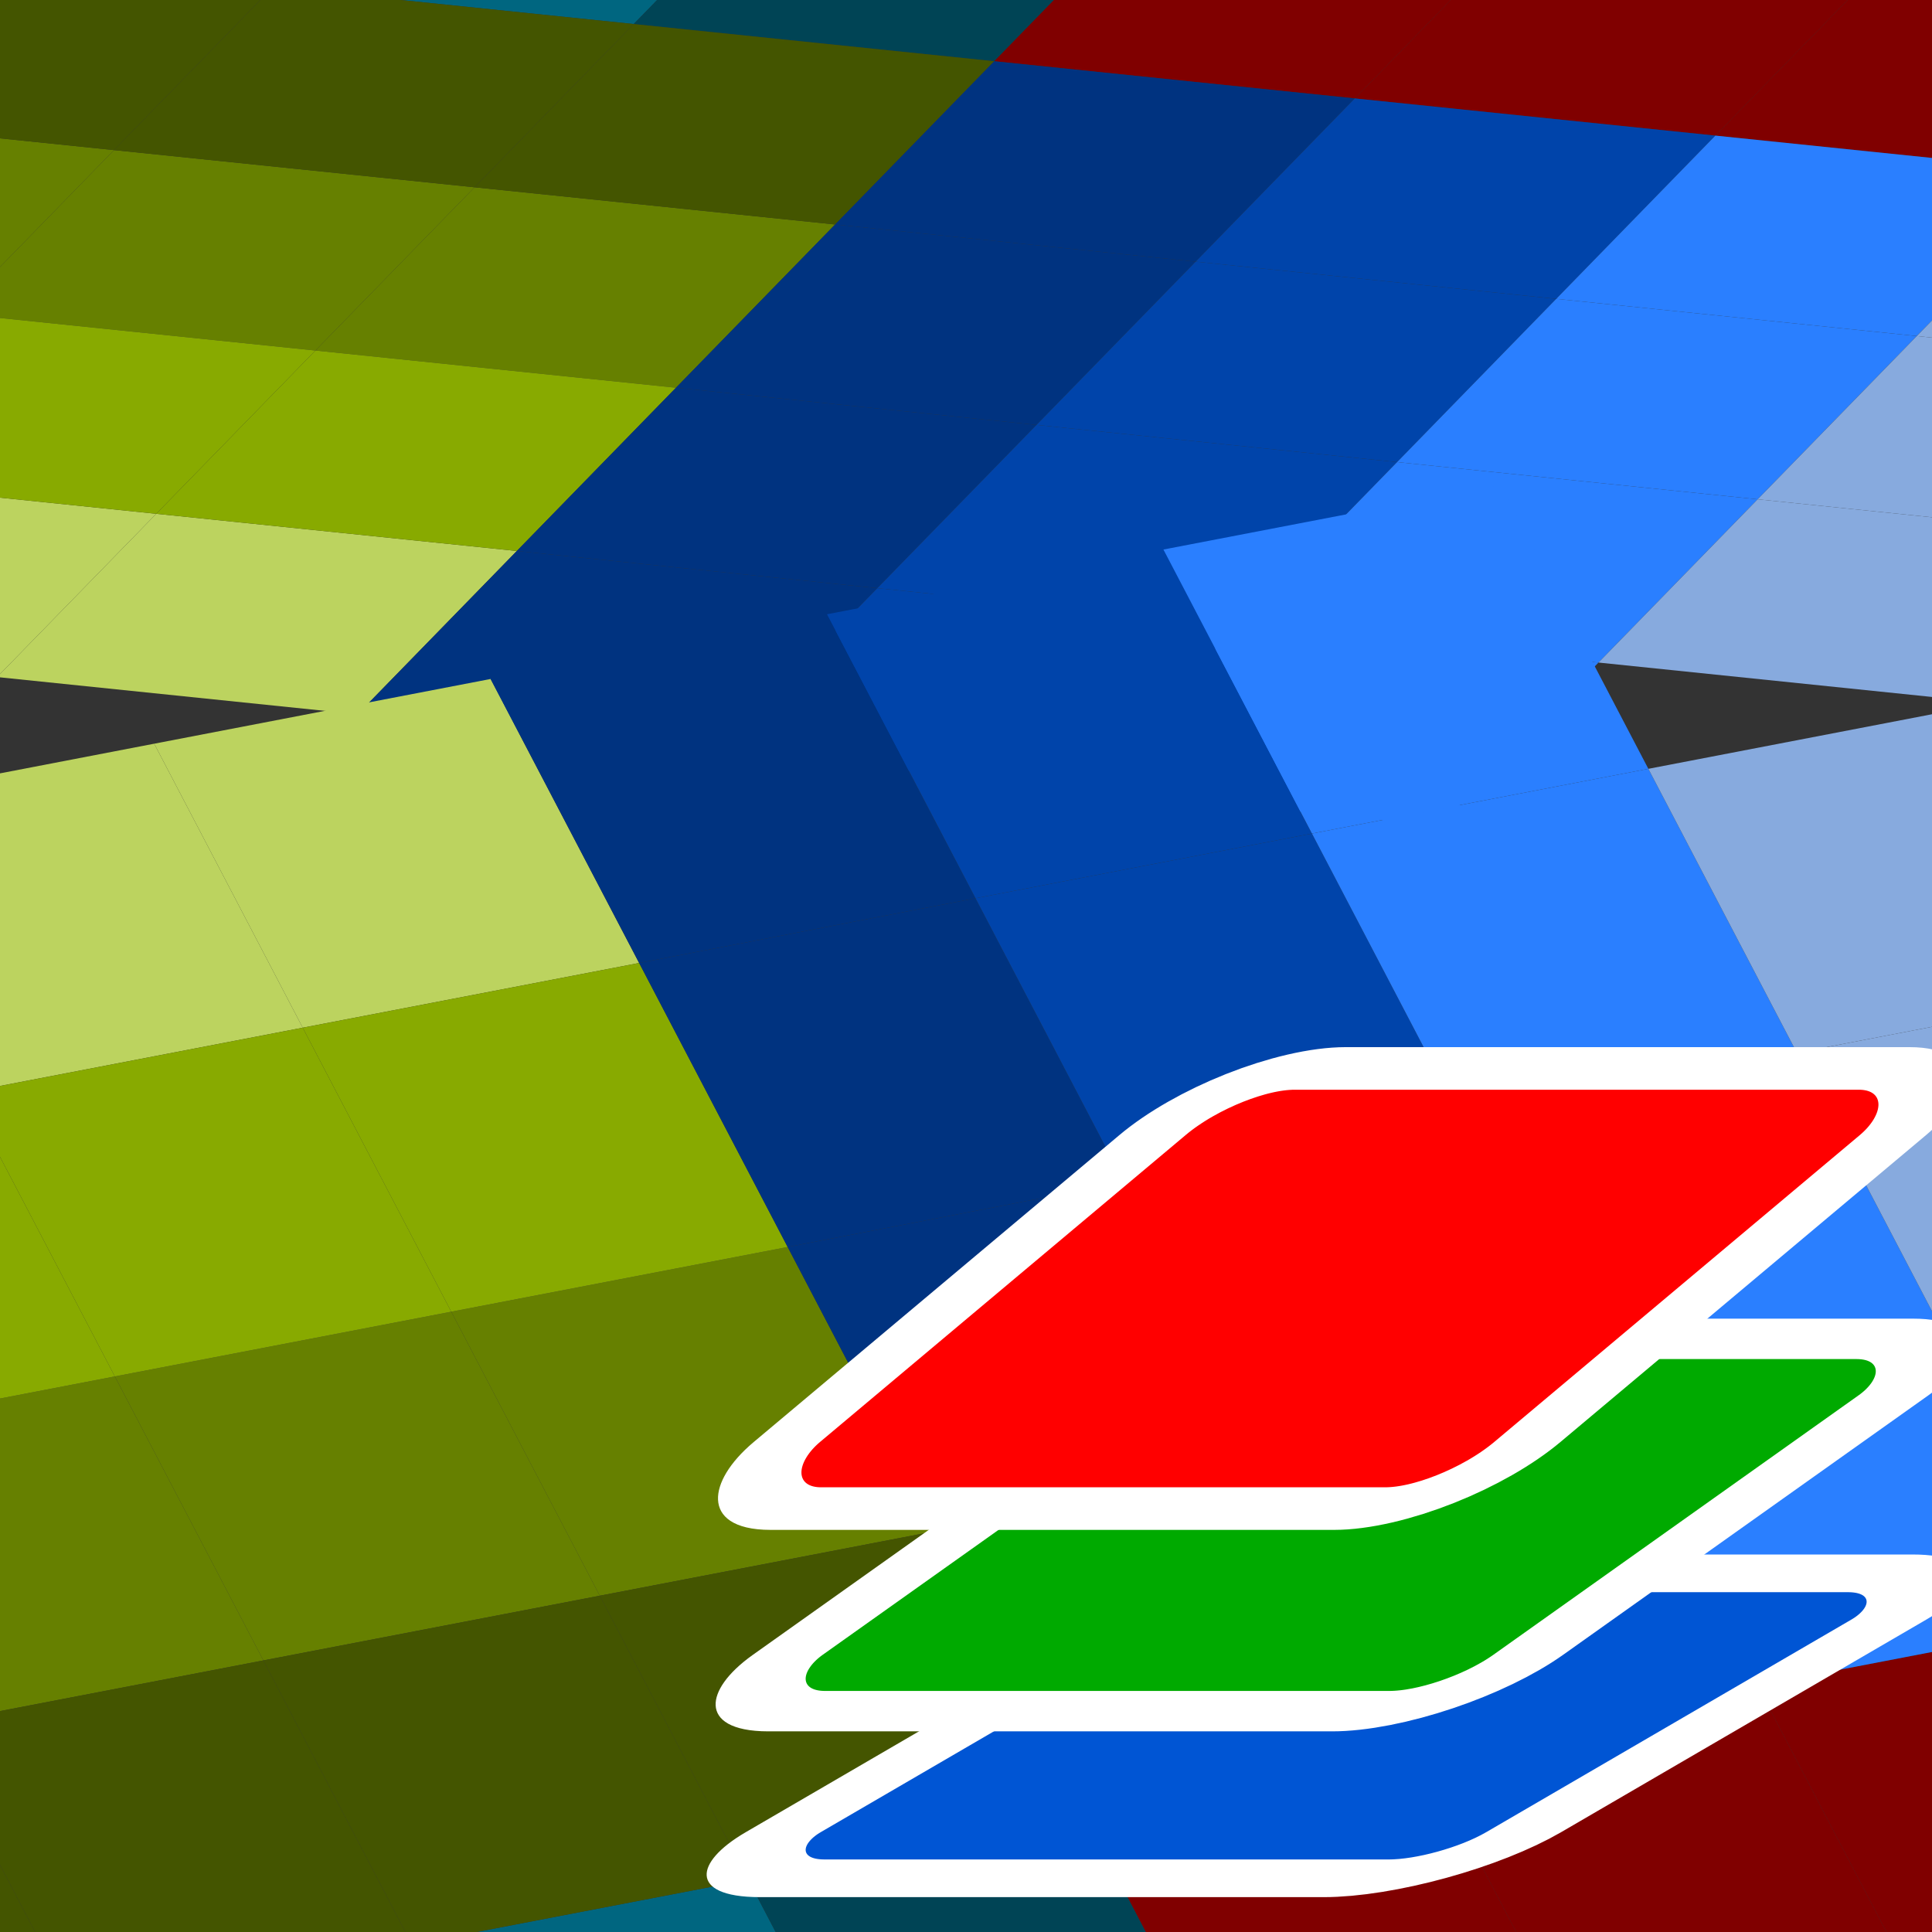 <?xml version="1.0" encoding="UTF-8" standalone="no"?>
<!-- Created with Inkscape (http://www.inkscape.org/) -->

<svg
   xmlns:dc="http://purl.org/dc/elements/1.1/"
   xmlns:cc="http://creativecommons.org/ns#"
   xmlns:rdf="http://www.w3.org/1999/02/22-rdf-syntax-ns#"
   xmlns:svg="http://www.w3.org/2000/svg"
   xmlns="http://www.w3.org/2000/svg"
   xmlns:sodipodi="http://sodipodi.sourceforge.net/DTD/sodipodi-0.dtd"
   xmlns:inkscape="http://www.inkscape.org/namespaces/inkscape"
   width="34.133"
   height="34.133"
   id="svg2985"
   version="1.1"
   inkscape:version="0.92.1 r15371"
   sodipodi:docname="semiautomaticclassificationplugin_band_combination_tool.svg"
   inkscape:export-xdpi="67"
   inkscape:export-ydpi="67"
   viewBox="0 0 32 32">
  <rect x="0" y="0" width="32" height="32" fill="#333333" stroke="none"/>
  <defs
     id="defs2987" />
  <sodipodi:namedview
     id="base"
     pagecolor="#ffffff"
     bordercolor="#666666"
     borderopacity="1.0"
     inkscape:pageopacity="0.0"
     inkscape:pageshadow="2"
     inkscape:zoom="3.9590209"
     inkscape:cx="-104.93295"
     inkscape:cy="34.90282"
     inkscape:current-layer="layer1"
     showgrid="true"
     inkscape:grid-bbox="true"
     inkscape:document-units="px"
     showguides="true"
     inkscape:snap-global="true"
     inkscape:window-width="1366"
     inkscape:window-height="708"
     inkscape:window-x="0"
     inkscape:window-y="0"
     inkscape:window-maximized="1">
    <inkscape:grid
       type="xygrid"
       id="grid2997"
       originx="0"
       originy="0"
       spacingx="1"
       spacingy="1" />
  </sodipodi:namedview>
  <g
     id="layer1"
     inkscape:label="Layer 1"
     inkscape:groupmode="layer">
    <g
       id="g1318"
       transform="matrix(1.493,0.154,-0.659,0.676,-95.466,-3.836)">
      <rect
         ry="1.333"
         rx="0"
         y="-21"
         x="55"
         height="4"
         width="4"
         id="rect5839"
         style="fill:#00ccff;fill-opacity:1;fill-rule:evenodd;stroke:#ffffff;stroke-width:0;stroke-miterlimit:4;stroke-dasharray:none;stroke-opacity:1" />
      <rect
         ry="1.333"
         rx="0"
         y="-21"
         x="59"
         height="4"
         width="4"
         id="rect5839-1"
         style="fill:#00aad4;fill-opacity:1;fill-rule:evenodd;stroke:#ffffff;stroke-width:0;stroke-miterlimit:4;stroke-dasharray:none;stroke-opacity:1" />
      <rect
         ry="1.333"
         rx="0"
         y="-21"
         x="63"
         height="4"
         width="4"
         id="rect5839-1-8"
         style="fill:#006680;fill-opacity:1;fill-rule:evenodd;stroke:#ffffff;stroke-width:0;stroke-miterlimit:4;stroke-dasharray:none;stroke-opacity:1" />
      <rect
         ry="1.333"
         rx="0"
         y="-21"
         x="67"
         height="4"
         width="4"
         id="rect5839-1-0"
         style="fill:#004455;fill-opacity:1;fill-rule:evenodd;stroke:#ffffff;stroke-width:0;stroke-miterlimit:4;stroke-dasharray:none;stroke-opacity:1" />
      <rect
         ry="1.333"
         rx="0"
         y="-21"
         x="71"
         height="4"
         width="4"
         id="rect5839-13-28"
         style="fill:#ff2a2a;fill-opacity:1;fill-rule:evenodd;stroke:#ffffff;stroke-width:0;stroke-miterlimit:4;stroke-dasharray:none;stroke-opacity:1" />
      <rect
         ry="1.333"
         rx="0"
         y="-21"
         x="75"
         height="4"
         width="4"
         id="rect5839-1-7-9"
         style="fill:#ff2a2a;fill-opacity:1;fill-rule:evenodd;stroke:#ffffff;stroke-width:0;stroke-miterlimit:4;stroke-dasharray:none;stroke-opacity:1" />
      <rect
         ry="1.333"
         rx="0"
         y="-21"
         x="79"
         height="4"
         width="4"
         id="rect5839-1-8-5-7"
         style="fill:#ff2a2a;fill-opacity:1;fill-rule:evenodd;stroke:#ffffff;stroke-width:0;stroke-miterlimit:4;stroke-dasharray:none;stroke-opacity:1" />
      <rect
         ry="1.333"
         rx="0"
         y="-21"
         x="83"
         height="4"
         width="4"
         id="rect5839-1-0-3-3"
         style="fill:#ff2a2a;fill-opacity:1;fill-rule:evenodd;stroke:#ffffff;stroke-width:0;stroke-miterlimit:4;stroke-dasharray:none;stroke-opacity:1" />
      <rect
         ry="1.333"
         rx="0"
         y="-25"
         x="59"
         height="4"
         width="4"
         id="rect5839-1-4"
         style="fill:#00aad4;fill-opacity:1;fill-rule:evenodd;stroke:#ffffff;stroke-width:0;stroke-miterlimit:4;stroke-dasharray:none;stroke-opacity:1" />
      <rect
         ry="1.333"
         rx="0"
         y="-25"
         x="63"
         height="4"
         width="4"
         id="rect5839-1-8-1"
         style="fill:#006680;fill-opacity:1;fill-rule:evenodd;stroke:#ffffff;stroke-width:0;stroke-miterlimit:4;stroke-dasharray:none;stroke-opacity:1" />
      <rect
         ry="1.333"
         rx="0"
         y="-25"
         x="67"
         height="4"
         width="4"
         id="rect5839-1-0-7"
         style="fill:#004455;fill-opacity:1;fill-rule:evenodd;stroke:#ffffff;stroke-width:0;stroke-miterlimit:4;stroke-dasharray:none;stroke-opacity:1" />
      <rect
         ry="1.333"
         rx="0"
         y="-25"
         x="71"
         height="4"
         width="4"
         id="rect5839-13-6-6"
         style="fill:#ff9955;fill-opacity:1;fill-rule:evenodd;stroke:#ffffff;stroke-width:0;stroke-miterlimit:4;stroke-dasharray:none;stroke-opacity:1" />
      <rect
         ry="1.333"
         rx="0"
         y="-25"
         x="75"
         height="4"
         width="4"
         id="rect5839-1-7-2-1"
         style="fill:#ff9955;fill-opacity:1;fill-rule:evenodd;stroke:#ffffff;stroke-width:0;stroke-miterlimit:4;stroke-dasharray:none;stroke-opacity:1" />
      <rect
         ry="1.333"
         rx="0"
         y="-25"
         x="79"
         height="4"
         width="4"
         id="rect5839-1-8-5-9-2"
         style="fill:#ff9955;fill-opacity:1;fill-rule:evenodd;stroke:#ffffff;stroke-width:0;stroke-miterlimit:4;stroke-dasharray:none;stroke-opacity:1" />
      <rect
         ry="1.333"
         rx="0"
         y="-13"
         x="55"
         height="4"
         width="4"
         id="rect5839-8"
         style="fill:#00ccff;fill-opacity:1;fill-rule:evenodd;stroke:#ffffff;stroke-width:0;stroke-miterlimit:4;stroke-dasharray:none;stroke-opacity:1" />
      <rect
         ry="1.333"
         rx="0"
         y="-13"
         x="59"
         height="4"
         width="4"
         id="rect5839-1-88"
         style="fill:#00aad4;fill-opacity:1;fill-rule:evenodd;stroke:#ffffff;stroke-width:0;stroke-miterlimit:4;stroke-dasharray:none;stroke-opacity:1" />
      <rect
         ry="1.333"
         rx="0"
         y="-13"
         x="63"
         height="4"
         width="4"
         id="rect5839-1-8-9"
         style="fill:#006680;fill-opacity:1;fill-rule:evenodd;stroke:#ffffff;stroke-width:0;stroke-miterlimit:4;stroke-dasharray:none;stroke-opacity:1" />
      <rect
         ry="1.333"
         rx="0"
         y="-13"
         x="67"
         height="4"
         width="4"
         id="rect5839-1-0-6"
         style="fill:#004455;fill-opacity:1;fill-rule:evenodd;stroke:#ffffff;stroke-width:0;stroke-miterlimit:4;stroke-dasharray:none;stroke-opacity:1" />
      <rect
         ry="1.333"
         rx="0"
         y="-13"
         x="71"
         height="4"
         width="4"
         id="rect5839-13-2-9"
         style="fill:#800000;fill-opacity:1;fill-rule:evenodd;stroke:#ffffff;stroke-width:0;stroke-miterlimit:4;stroke-dasharray:none;stroke-opacity:1" />
      <rect
         ry="1.333"
         rx="0"
         y="-13"
         x="75"
         height="4"
         width="4"
         id="rect5839-1-7-3-3"
         style="fill:#800000;fill-opacity:1;fill-rule:evenodd;stroke:#ffffff;stroke-width:0;stroke-miterlimit:4;stroke-dasharray:none;stroke-opacity:1" />
      <rect
         ry="1.333"
         rx="0"
         y="-13"
         x="79"
         height="4"
         width="4"
         id="rect5839-1-8-5-8-1"
         style="fill:#800000;fill-opacity:1;fill-rule:evenodd;stroke:#ffffff;stroke-width:0;stroke-miterlimit:4;stroke-dasharray:none;stroke-opacity:1" />
      <rect
         ry="1.333"
         rx="0"
         y="-13"
         x="83"
         height="4"
         width="4"
         id="rect5839-1-0-3-7-94"
         style="fill:#800000;fill-opacity:1;fill-rule:evenodd;stroke:#ffffff;stroke-width:0;stroke-miterlimit:4;stroke-dasharray:none;stroke-opacity:1" />
      <rect
         ry="1.333"
         rx="0"
         y="-17"
         x="55"
         height="4"
         width="4"
         id="rect5839-0-4"
         style="fill:#00ccff;fill-opacity:1;fill-rule:evenodd;stroke:#ffffff;stroke-width:0;stroke-miterlimit:4;stroke-dasharray:none;stroke-opacity:1" />
      <rect
         ry="1.333"
         rx="0"
         y="-17"
         x="59"
         height="4"
         width="4"
         id="rect5839-1-4-2"
         style="fill:#00aad4;fill-opacity:1;fill-rule:evenodd;stroke:#ffffff;stroke-width:0;stroke-miterlimit:4;stroke-dasharray:none;stroke-opacity:1" />
      <rect
         ry="1.333"
         rx="0"
         y="-17"
         x="63"
         height="4"
         width="4"
         id="rect5839-1-8-1-5"
         style="fill:#006680;fill-opacity:1;fill-rule:evenodd;stroke:#ffffff;stroke-width:0;stroke-miterlimit:4;stroke-dasharray:none;stroke-opacity:1" />
      <rect
         ry="1.333"
         rx="0"
         y="-17"
         x="67"
         height="4"
         width="4"
         id="rect5839-1-0-7-9"
         style="fill:#004455;fill-opacity:1;fill-rule:evenodd;stroke:#ffffff;stroke-width:0;stroke-miterlimit:4;stroke-dasharray:none;stroke-opacity:1" />
      <rect
         ry="1.333"
         rx="0"
         y="-17"
         x="71"
         height="4"
         width="4"
         id="rect5839-13-6-2-7"
         style="fill:#d40000;fill-opacity:1;fill-rule:evenodd;stroke:#ffffff;stroke-width:0;stroke-miterlimit:4;stroke-dasharray:none;stroke-opacity:1" />
      <rect
         ry="1.333"
         rx="0"
         y="-17"
         x="75"
         height="4"
         width="4"
         id="rect5839-1-7-2-7-8"
         style="fill:#d40000;fill-opacity:1;fill-rule:evenodd;stroke:#ffffff;stroke-width:0;stroke-miterlimit:4;stroke-dasharray:none;stroke-opacity:1" />
      <rect
         ry="1.333"
         rx="0"
         y="-17"
         x="79"
         height="4"
         width="4"
         id="rect5839-1-8-5-9-0-4"
         style="fill:#d40000;fill-opacity:1;fill-rule:evenodd;stroke:#ffffff;stroke-width:0;stroke-miterlimit:4;stroke-dasharray:none;stroke-opacity:1" />
      <rect
         ry="1.333"
         rx="0"
         y="-17"
         x="83"
         height="4"
         width="4"
         id="rect5839-1-0-3-2-1-5"
         style="fill:#d40000;fill-opacity:1;fill-rule:evenodd;stroke:#ffffff;stroke-width:0;stroke-miterlimit:4;stroke-dasharray:none;stroke-opacity:1" />
      <rect
         ry="1.333"
         rx="0"
         y="-5"
         x="55"
         height="4"
         width="4"
         id="rect5839-03-0"
         style="fill:#668000;fill-opacity:1;fill-rule:evenodd;stroke:#ffffff;stroke-width:0;stroke-miterlimit:4;stroke-dasharray:none;stroke-opacity:1" />
      <rect
         ry="1.333"
         rx="0"
         y="-5"
         x="59"
         height="4"
         width="4"
         id="rect5839-1-6-3"
         style="fill:#668000;fill-opacity:1;fill-rule:evenodd;stroke:#ffffff;stroke-width:0;stroke-miterlimit:4;stroke-dasharray:none;stroke-opacity:1" />
      <rect
         ry="1.333"
         rx="0"
         y="-5"
         x="63"
         height="4"
         width="4"
         id="rect5839-1-8-7-6"
         style="fill:#668000;fill-opacity:1;fill-rule:evenodd;stroke:#ffffff;stroke-width:0;stroke-miterlimit:4;stroke-dasharray:none;stroke-opacity:1" />
      <rect
         ry="1.333"
         rx="0"
         y="-5"
         x="67"
         height="4"
         width="4"
         id="rect5839-1-0-8-1"
         style="fill:#668000;fill-opacity:1;fill-rule:evenodd;stroke:#ffffff;stroke-width:0;stroke-miterlimit:4;stroke-dasharray:none;stroke-opacity:1" />
      <rect
         ry="1.333"
         rx="0"
         y="-5"
         x="71"
         height="4"
         width="4"
         id="rect5839-13-27"
         style="fill:#003380;fill-opacity:1;fill-rule:evenodd;stroke:#ffffff;stroke-width:0;stroke-miterlimit:4;stroke-dasharray:none;stroke-opacity:1" />
      <rect
         ry="1.333"
         rx="0"
         y="-5"
         x="75"
         height="4"
         width="4"
         id="rect5839-1-7-5"
         style="fill:#0044aa;fill-opacity:1;fill-rule:evenodd;stroke:#ffffff;stroke-width:0;stroke-miterlimit:4;stroke-dasharray:none;stroke-opacity:1" />
      <rect
         ry="1.333"
         rx="0"
         y="-5"
         x="79"
         height="4"
         width="4"
         id="rect5839-1-8-5-3"
         style="fill:#2a7fff;fill-opacity:1;fill-rule:evenodd;stroke:#ffffff;stroke-width:0;stroke-miterlimit:4;stroke-dasharray:none;stroke-opacity:1" />
      <rect
         ry="1.333"
         rx="0"
         y="-5"
         x="83"
         height="4"
         width="4"
         id="rect5839-1-0-3-73"
         style="fill:#87aade;fill-opacity:1;fill-rule:evenodd;stroke:#ffffff;stroke-width:0;stroke-miterlimit:4;stroke-dasharray:none;stroke-opacity:1" />
      <rect
         ry="1.333"
         rx="0"
         y="-9"
         x="55"
         height="4"
         width="4"
         id="rect5839-0-7-0"
         style="fill:#445500;fill-opacity:1;fill-rule:evenodd;stroke:#ffffff;stroke-width:0;stroke-miterlimit:4;stroke-dasharray:none;stroke-opacity:1" />
      <rect
         ry="1.333"
         rx="0"
         y="-9"
         x="59"
         height="4"
         width="4"
         id="rect5839-1-4-6-6"
         style="fill:#445500;fill-opacity:1;fill-rule:evenodd;stroke:#ffffff;stroke-width:0;stroke-miterlimit:4;stroke-dasharray:none;stroke-opacity:1" />
      <rect
         ry="1.333"
         rx="0"
         y="-9"
         x="63"
         height="4"
         width="4"
         id="rect5839-1-8-1-55-32"
         style="fill:#445500;fill-opacity:1;fill-rule:evenodd;stroke:#ffffff;stroke-width:0;stroke-miterlimit:4;stroke-dasharray:none;stroke-opacity:1" />
      <rect
         ry="1.333"
         rx="0"
         y="-9"
         x="67"
         height="4"
         width="4"
         id="rect5839-1-0-7-4"
         style="fill:#445500;fill-opacity:1;fill-rule:evenodd;stroke:#ffffff;stroke-width:0;stroke-miterlimit:4;stroke-dasharray:none;stroke-opacity:1" />
      <rect
         ry="1.333"
         rx="0"
         y="-9"
         x="71"
         height="4"
         width="4"
         id="rect5839-13-6-5"
         style="fill:#003380;fill-opacity:1;fill-rule:evenodd;stroke:#ffffff;stroke-width:0;stroke-miterlimit:4;stroke-dasharray:none;stroke-opacity:1" />
      <rect
         ry="1.333"
         rx="0"
         y="-9"
         x="75"
         height="4"
         width="4"
         id="rect5839-1-7-2-6"
         style="fill:#0044aa;fill-opacity:1;fill-rule:evenodd;stroke:#ffffff;stroke-width:0;stroke-miterlimit:4;stroke-dasharray:none;stroke-opacity:1" />
      <rect
         ry="1.333"
         rx="0"
         y="-9"
         x="79"
         height="4"
         width="4"
         id="rect5839-1-8-5-9-3"
         style="fill:#2a7fff;fill-opacity:1;fill-rule:evenodd;stroke:#ffffff;stroke-width:0;stroke-miterlimit:4;stroke-dasharray:none;stroke-opacity:1" />
      <rect
         ry="1.333"
         rx="0"
         y="-9"
         x="83"
         height="4"
         width="4"
         id="rect5839-1-0-3-2-0"
         style="fill:#87aade;fill-opacity:1;fill-rule:evenodd;stroke:#ffffff;stroke-width:0;stroke-miterlimit:4;stroke-dasharray:none;stroke-opacity:1" />
      <rect
         ry="1.333"
         rx="0"
         y="3"
         x="59"
         height="4"
         width="4"
         id="rect5839-1-88-1-0"
         style="fill:#bcd35f;fill-opacity:1;fill-rule:evenodd;stroke:#ffffff;stroke-width:0;stroke-miterlimit:4;stroke-dasharray:none;stroke-opacity:1" />
      <rect
         ry="1.333"
         rx="0"
         y="3"
         x="63"
         height="4"
         width="4"
         id="rect5839-1-8-9-7-61"
         style="fill:#bcd35f;fill-opacity:1;fill-rule:evenodd;stroke:#ffffff;stroke-width:0;stroke-miterlimit:4;stroke-dasharray:none;stroke-opacity:1" />
      <rect
         ry="1.333"
         rx="0"
         y="3"
         x="67"
         height="4"
         width="4"
         id="rect5839-1-0-6-6-5"
         style="fill:#bcd35f;fill-opacity:1;fill-rule:evenodd;stroke:#ffffff;stroke-width:0;stroke-miterlimit:4;stroke-dasharray:none;stroke-opacity:1" />
      <rect
         ry="1.333"
         rx="0"
         y="3"
         x="71"
         height="4"
         width="4"
         id="rect5839-13-2-5"
         style="fill:#003380;fill-opacity:1;fill-rule:evenodd;stroke:#ffffff;stroke-width:0;stroke-miterlimit:4;stroke-dasharray:none;stroke-opacity:1" />
      <rect
         ry="1.333"
         rx="0"
         y="3"
         x="75"
         height="4"
         width="4"
         id="rect5839-1-7-3-4"
         style="fill:#0044aa;fill-opacity:1;fill-rule:evenodd;stroke:#ffffff;stroke-width:0;stroke-miterlimit:4;stroke-dasharray:none;stroke-opacity:1" />
      <rect
         ry="1.333"
         rx="0"
         y="3"
         x="79"
         height="4"
         width="4"
         id="rect5839-1-8-5-8-5"
         style="fill:#2a7fff;fill-opacity:1;fill-rule:evenodd;stroke:#ffffff;stroke-width:0;stroke-miterlimit:4;stroke-dasharray:none;stroke-opacity:1" />
      <rect
         ry="1.333"
         rx="0"
         y="-1"
         x="55"
         height="4"
         width="4"
         id="rect5839-0-4-1-5"
         style="fill:#88aa00;fill-opacity:1;fill-rule:evenodd;stroke:#ffffff;stroke-width:0;stroke-miterlimit:4;stroke-dasharray:none;stroke-opacity:1" />
      <rect
         ry="1.333"
         rx="0"
         y="-1"
         x="59"
         height="4"
         width="4"
         id="rect5839-1-4-2-7-4"
         style="fill:#88aa00;fill-opacity:1;fill-rule:evenodd;stroke:#ffffff;stroke-width:0;stroke-miterlimit:4;stroke-dasharray:none;stroke-opacity:1" />
      <rect
         ry="1.333"
         rx="0"
         y="-1"
         x="63"
         height="4"
         width="4"
         id="rect5839-1-8-1-5-0-7"
         style="fill:#88aa00;fill-opacity:1;fill-rule:evenodd;stroke:#ffffff;stroke-width:0;stroke-miterlimit:4;stroke-dasharray:none;stroke-opacity:1" />
      <rect
         ry="1.333"
         rx="0"
         y="-1"
         x="67"
         height="4"
         width="4"
         id="rect5839-1-0-7-9-3-65"
         style="fill:#88aa00;fill-opacity:1;fill-rule:evenodd;stroke:#ffffff;stroke-width:0;stroke-miterlimit:4;stroke-dasharray:none;stroke-opacity:1" />
      <rect
         ry="1.333"
         rx="0"
         y="-1"
         x="71"
         height="4"
         width="4"
         id="rect5839-13-6-2-0"
         style="fill:#003380;fill-opacity:1;fill-rule:evenodd;stroke:#ffffff;stroke-width:0;stroke-miterlimit:4;stroke-dasharray:none;stroke-opacity:1" />
      <rect
         ry="1.333"
         rx="0"
         y="-1"
         x="75"
         height="4"
         width="4"
         id="rect5839-1-7-2-7-7"
         style="fill:#0044aa;fill-opacity:1;fill-rule:evenodd;stroke:#ffffff;stroke-width:0;stroke-miterlimit:4;stroke-dasharray:none;stroke-opacity:1" />
      <rect
         ry="1.333"
         rx="0"
         y="-1"
         x="79"
         height="4"
         width="4"
         id="rect5839-1-8-5-9-0-0"
         style="fill:#2a7fff;fill-opacity:1;fill-rule:evenodd;stroke:#ffffff;stroke-width:0;stroke-miterlimit:4;stroke-dasharray:none;stroke-opacity:1" />
      <rect
         ry="1.333"
         rx="0"
         y="-1"
         x="83"
         height="4"
         width="4"
         id="rect5839-1-0-3-2-1-1"
         style="fill:#87aade;fill-opacity:1;fill-rule:evenodd;stroke:#ffffff;stroke-width:0;stroke-miterlimit:4;stroke-dasharray:none;stroke-opacity:1" />
    </g>
    <g
       id="g1318-4"
       transform="matrix(1.393,-0.268,-0.615,-1.176,-86.472,38.506)">
      <rect
         ry="1.333"
         rx="0"
         y="-21"
         x="55"
         height="4"
         width="4"
         id="rect5839-3"
         style="fill:#00ccff;fill-opacity:1;fill-rule:evenodd;stroke:#ffffff;stroke-width:0;stroke-miterlimit:4;stroke-dasharray:none;stroke-opacity:1" />
      <rect
         ry="1.333"
         rx="0"
         y="-21"
         x="59"
         height="4"
         width="4"
         id="rect5839-1-3"
         style="fill:#00aad4;fill-opacity:1;fill-rule:evenodd;stroke:#ffffff;stroke-width:0;stroke-miterlimit:4;stroke-dasharray:none;stroke-opacity:1" />
      <rect
         ry="1.333"
         rx="0"
         y="-21"
         x="63"
         height="4"
         width="4"
         id="rect5839-1-8-3"
         style="fill:#006680;fill-opacity:1;fill-rule:evenodd;stroke:#ffffff;stroke-width:0;stroke-miterlimit:4;stroke-dasharray:none;stroke-opacity:1" />
      <rect
         ry="1.333"
         rx="0"
         y="-21"
         x="67"
         height="4"
         width="4"
         id="rect5839-1-0-8"
         style="fill:#004455;fill-opacity:1;fill-rule:evenodd;stroke:#ffffff;stroke-width:0;stroke-miterlimit:4;stroke-dasharray:none;stroke-opacity:1" />
      <rect
         ry="1.333"
         rx="0"
         y="-21"
         x="71"
         height="4"
         width="4"
         id="rect5839-13-28-6"
         style="fill:#ff2a2a;fill-opacity:1;fill-rule:evenodd;stroke:#ffffff;stroke-width:0;stroke-miterlimit:4;stroke-dasharray:none;stroke-opacity:1" />
      <rect
         ry="1.333"
         rx="0"
         y="-21"
         x="75"
         height="4"
         width="4"
         id="rect5839-1-7-9-0"
         style="fill:#ff2a2a;fill-opacity:1;fill-rule:evenodd;stroke:#ffffff;stroke-width:0;stroke-miterlimit:4;stroke-dasharray:none;stroke-opacity:1" />
      <rect
         ry="1.333"
         rx="0"
         y="-21"
         x="79"
         height="4"
         width="4"
         id="rect5839-1-8-5-7-4"
         style="fill:#ff2a2a;fill-opacity:1;fill-rule:evenodd;stroke:#ffffff;stroke-width:0;stroke-miterlimit:4;stroke-dasharray:none;stroke-opacity:1" />
      <rect
         ry="1.333"
         rx="0"
         y="-21"
         x="83"
         height="4"
         width="4"
         id="rect5839-1-0-3-3-8"
         style="fill:#ff2a2a;fill-opacity:1;fill-rule:evenodd;stroke:#ffffff;stroke-width:0;stroke-miterlimit:4;stroke-dasharray:none;stroke-opacity:1" />
      <rect
         ry="1.333"
         rx="0"
         y="-25"
         x="59"
         height="4"
         width="4"
         id="rect5839-1-4-8"
         style="fill:#00aad4;fill-opacity:1;fill-rule:evenodd;stroke:#ffffff;stroke-width:0;stroke-miterlimit:4;stroke-dasharray:none;stroke-opacity:1" />
      <rect
         ry="1.333"
         rx="0"
         y="-25"
         x="63"
         height="4"
         width="4"
         id="rect5839-1-8-1-8"
         style="fill:#006680;fill-opacity:1;fill-rule:evenodd;stroke:#ffffff;stroke-width:0;stroke-miterlimit:4;stroke-dasharray:none;stroke-opacity:1" />
      <rect
         ry="1.333"
         rx="0"
         y="-25"
         x="67"
         height="4"
         width="4"
         id="rect5839-1-0-7-97"
         style="fill:#004455;fill-opacity:1;fill-rule:evenodd;stroke:#ffffff;stroke-width:0;stroke-miterlimit:4;stroke-dasharray:none;stroke-opacity:1" />
      <rect
         ry="1.333"
         rx="0"
         y="-25"
         x="71"
         height="4"
         width="4"
         id="rect5839-13-6-6-7"
         style="fill:#ff9955;fill-opacity:1;fill-rule:evenodd;stroke:#ffffff;stroke-width:0;stroke-miterlimit:4;stroke-dasharray:none;stroke-opacity:1" />
      <rect
         ry="1.333"
         rx="0"
         y="-25"
         x="75"
         height="4"
         width="4"
         id="rect5839-1-7-2-1-6"
         style="fill:#ff9955;fill-opacity:1;fill-rule:evenodd;stroke:#ffffff;stroke-width:0;stroke-miterlimit:4;stroke-dasharray:none;stroke-opacity:1" />
      <rect
         ry="1.333"
         rx="0"
         y="-25"
         x="79"
         height="4"
         width="4"
         id="rect5839-1-8-5-9-2-4"
         style="fill:#ff9955;fill-opacity:1;fill-rule:evenodd;stroke:#ffffff;stroke-width:0;stroke-miterlimit:4;stroke-dasharray:none;stroke-opacity:1" />
      <rect
         ry="1.333"
         rx="0"
         y="-13"
         x="55"
         height="4"
         width="4"
         id="rect5839-8-3"
         style="fill:#00ccff;fill-opacity:1;fill-rule:evenodd;stroke:#ffffff;stroke-width:0;stroke-miterlimit:4;stroke-dasharray:none;stroke-opacity:1" />
      <rect
         ry="1.333"
         rx="0"
         y="-13"
         x="59"
         height="4"
         width="4"
         id="rect5839-1-88-0"
         style="fill:#00aad4;fill-opacity:1;fill-rule:evenodd;stroke:#ffffff;stroke-width:0;stroke-miterlimit:4;stroke-dasharray:none;stroke-opacity:1" />
      <rect
         ry="1.333"
         rx="0"
         y="-13"
         x="63"
         height="4"
         width="4"
         id="rect5839-1-8-9-3"
         style="fill:#006680;fill-opacity:1;fill-rule:evenodd;stroke:#ffffff;stroke-width:0;stroke-miterlimit:4;stroke-dasharray:none;stroke-opacity:1" />
      <rect
         ry="1.333"
         rx="0"
         y="-13"
         x="67"
         height="4"
         width="4"
         id="rect5839-1-0-6-0"
         style="fill:#004455;fill-opacity:1;fill-rule:evenodd;stroke:#ffffff;stroke-width:0;stroke-miterlimit:4;stroke-dasharray:none;stroke-opacity:1" />
      <rect
         ry="1.333"
         rx="0"
         y="-13"
         x="71"
         height="4"
         width="4"
         id="rect5839-13-2-9-9"
         style="fill:#800000;fill-opacity:1;fill-rule:evenodd;stroke:#ffffff;stroke-width:0;stroke-miterlimit:4;stroke-dasharray:none;stroke-opacity:1" />
      <rect
         ry="1.333"
         rx="0"
         y="-13"
         x="75"
         height="4"
         width="4"
         id="rect5839-1-7-3-3-2"
         style="fill:#800000;fill-opacity:1;fill-rule:evenodd;stroke:#ffffff;stroke-width:0;stroke-miterlimit:4;stroke-dasharray:none;stroke-opacity:1" />
      <rect
         ry="1.333"
         rx="0"
         y="-13"
         x="79"
         height="4"
         width="4"
         id="rect5839-1-8-5-8-1-5"
         style="fill:#800000;fill-opacity:1;fill-rule:evenodd;stroke:#ffffff;stroke-width:0;stroke-miterlimit:4;stroke-dasharray:none;stroke-opacity:1" />
      <rect
         ry="1.333"
         rx="0"
         y="-13"
         x="83"
         height="4"
         width="4"
         id="rect5839-1-0-3-7-94-4"
         style="fill:#800000;fill-opacity:1;fill-rule:evenodd;stroke:#ffffff;stroke-width:0;stroke-miterlimit:4;stroke-dasharray:none;stroke-opacity:1" />
      <rect
         ry="1.333"
         rx="0"
         y="-17"
         x="55"
         height="4"
         width="4"
         id="rect5839-0-4-0"
         style="fill:#00ccff;fill-opacity:1;fill-rule:evenodd;stroke:#ffffff;stroke-width:0;stroke-miterlimit:4;stroke-dasharray:none;stroke-opacity:1" />
      <rect
         ry="1.333"
         rx="0"
         y="-17"
         x="59"
         height="4"
         width="4"
         id="rect5839-1-4-2-5"
         style="fill:#00aad4;fill-opacity:1;fill-rule:evenodd;stroke:#ffffff;stroke-width:0;stroke-miterlimit:4;stroke-dasharray:none;stroke-opacity:1" />
      <rect
         ry="1.333"
         rx="0"
         y="-17"
         x="63"
         height="4"
         width="4"
         id="rect5839-1-8-1-5-9"
         style="fill:#006680;fill-opacity:1;fill-rule:evenodd;stroke:#ffffff;stroke-width:0;stroke-miterlimit:4;stroke-dasharray:none;stroke-opacity:1" />
      <rect
         ry="1.333"
         rx="0"
         y="-17"
         x="67"
         height="4"
         width="4"
         id="rect5839-1-0-7-9-4"
         style="fill:#004455;fill-opacity:1;fill-rule:evenodd;stroke:#ffffff;stroke-width:0;stroke-miterlimit:4;stroke-dasharray:none;stroke-opacity:1" />
      <rect
         ry="1.333"
         rx="0"
         y="-17"
         x="71"
         height="4"
         width="4"
         id="rect5839-13-6-2-7-6"
         style="fill:#d40000;fill-opacity:1;fill-rule:evenodd;stroke:#ffffff;stroke-width:0;stroke-miterlimit:4;stroke-dasharray:none;stroke-opacity:1" />
      <rect
         ry="1.333"
         rx="0"
         y="-17"
         x="75"
         height="4"
         width="4"
         id="rect5839-1-7-2-7-8-9"
         style="fill:#d40000;fill-opacity:1;fill-rule:evenodd;stroke:#ffffff;stroke-width:0;stroke-miterlimit:4;stroke-dasharray:none;stroke-opacity:1" />
      <rect
         ry="1.333"
         rx="0"
         y="-17"
         x="79"
         height="4"
         width="4"
         id="rect5839-1-8-5-9-0-4-2"
         style="fill:#d40000;fill-opacity:1;fill-rule:evenodd;stroke:#ffffff;stroke-width:0;stroke-miterlimit:4;stroke-dasharray:none;stroke-opacity:1" />
      <rect
         ry="1.333"
         rx="0"
         y="-17"
         x="83"
         height="4"
         width="4"
         id="rect5839-1-0-3-2-1-5-2"
         style="fill:#d40000;fill-opacity:1;fill-rule:evenodd;stroke:#ffffff;stroke-width:0;stroke-miterlimit:4;stroke-dasharray:none;stroke-opacity:1" />
      <rect
         ry="1.333"
         rx="0"
         y="-5"
         x="55"
         height="4"
         width="4"
         id="rect5839-03-0-4"
         style="fill:#668000;fill-opacity:1;fill-rule:evenodd;stroke:#ffffff;stroke-width:0;stroke-miterlimit:4;stroke-dasharray:none;stroke-opacity:1" />
      <rect
         ry="1.333"
         rx="0"
         y="-5"
         x="59"
         height="4"
         width="4"
         id="rect5839-1-6-3-7"
         style="fill:#668000;fill-opacity:1;fill-rule:evenodd;stroke:#ffffff;stroke-width:0;stroke-miterlimit:4;stroke-dasharray:none;stroke-opacity:1" />
      <rect
         ry="1.333"
         rx="0"
         y="-5"
         x="63"
         height="4"
         width="4"
         id="rect5839-1-8-7-6-7"
         style="fill:#668000;fill-opacity:1;fill-rule:evenodd;stroke:#ffffff;stroke-width:0;stroke-miterlimit:4;stroke-dasharray:none;stroke-opacity:1" />
      <rect
         ry="1.333"
         rx="0"
         y="-5"
         x="67"
         height="4"
         width="4"
         id="rect5839-1-0-8-1-5"
         style="fill:#668000;fill-opacity:1;fill-rule:evenodd;stroke:#ffffff;stroke-width:0;stroke-miterlimit:4;stroke-dasharray:none;stroke-opacity:1" />
      <rect
         ry="1.333"
         rx="0"
         y="-5"
         x="71"
         height="4"
         width="4"
         id="rect5839-13-27-4"
         style="fill:#003380;fill-opacity:1;fill-rule:evenodd;stroke:#ffffff;stroke-width:0;stroke-miterlimit:4;stroke-dasharray:none;stroke-opacity:1" />
      <rect
         ry="1.333"
         rx="0"
         y="-5"
         x="75"
         height="4"
         width="4"
         id="rect5839-1-7-5-8"
         style="fill:#0044aa;fill-opacity:1;fill-rule:evenodd;stroke:#ffffff;stroke-width:0;stroke-miterlimit:4;stroke-dasharray:none;stroke-opacity:1" />
      <rect
         ry="1.333"
         rx="0"
         y="-5"
         x="79"
         height="4"
         width="4"
         id="rect5839-1-8-5-3-1"
         style="fill:#2a7fff;fill-opacity:1;fill-rule:evenodd;stroke:#ffffff;stroke-width:0;stroke-miterlimit:4;stroke-dasharray:none;stroke-opacity:1" />
      <rect
         ry="1.333"
         rx="0"
         y="-5"
         x="83"
         height="4"
         width="4"
         id="rect5839-1-0-3-73-2"
         style="fill:#87aade;fill-opacity:1;fill-rule:evenodd;stroke:#ffffff;stroke-width:0;stroke-miterlimit:4;stroke-dasharray:none;stroke-opacity:1" />
      <rect
         ry="1.333"
         rx="0"
         y="-9"
         x="55"
         height="4"
         width="4"
         id="rect5839-0-7-0-8"
         style="fill:#445500;fill-opacity:1;fill-rule:evenodd;stroke:#ffffff;stroke-width:0;stroke-miterlimit:4;stroke-dasharray:none;stroke-opacity:1" />
      <rect
         ry="1.333"
         rx="0"
         y="-9"
         x="59"
         height="4"
         width="4"
         id="rect5839-1-4-6-6-9"
         style="fill:#445500;fill-opacity:1;fill-rule:evenodd;stroke:#ffffff;stroke-width:0;stroke-miterlimit:4;stroke-dasharray:none;stroke-opacity:1" />
      <rect
         ry="1.333"
         rx="0"
         y="-9"
         x="63"
         height="4"
         width="4"
         id="rect5839-1-8-1-55-32-3"
         style="fill:#445500;fill-opacity:1;fill-rule:evenodd;stroke:#ffffff;stroke-width:0;stroke-miterlimit:4;stroke-dasharray:none;stroke-opacity:1" />
      <rect
         ry="1.333"
         rx="0"
         y="-9"
         x="67"
         height="4"
         width="4"
         id="rect5839-1-0-7-4-6"
         style="fill:#445500;fill-opacity:1;fill-rule:evenodd;stroke:#ffffff;stroke-width:0;stroke-miterlimit:4;stroke-dasharray:none;stroke-opacity:1" />
      <rect
         ry="1.333"
         rx="0"
         y="-9"
         x="71"
         height="4"
         width="4"
         id="rect5839-13-6-5-8"
         style="fill:#003380;fill-opacity:1;fill-rule:evenodd;stroke:#ffffff;stroke-width:0;stroke-miterlimit:4;stroke-dasharray:none;stroke-opacity:1" />
      <rect
         ry="1.333"
         rx="0"
         y="-9"
         x="75"
         height="4"
         width="4"
         id="rect5839-1-7-2-6-0"
         style="fill:#0044aa;fill-opacity:1;fill-rule:evenodd;stroke:#ffffff;stroke-width:0;stroke-miterlimit:4;stroke-dasharray:none;stroke-opacity:1" />
      <rect
         ry="1.333"
         rx="0"
         y="-9"
         x="79"
         height="4"
         width="4"
         id="rect5839-1-8-5-9-3-2"
         style="fill:#2a7fff;fill-opacity:1;fill-rule:evenodd;stroke:#ffffff;stroke-width:0;stroke-miterlimit:4;stroke-dasharray:none;stroke-opacity:1" />
      <rect
         ry="1.333"
         rx="0"
         y="-9"
         x="83"
         height="4"
         width="4"
         id="rect5839-1-0-3-2-0-1"
         style="fill:#87aade;fill-opacity:1;fill-rule:evenodd;stroke:#ffffff;stroke-width:0;stroke-miterlimit:4;stroke-dasharray:none;stroke-opacity:1" />
      <rect
         ry="1.333"
         rx="0"
         y="3"
         x="59"
         height="4"
         width="4"
         id="rect5839-1-88-1-0-0"
         style="fill:#bcd35f;fill-opacity:1;fill-rule:evenodd;stroke:#ffffff;stroke-width:0;stroke-miterlimit:4;stroke-dasharray:none;stroke-opacity:1" />
      <rect
         ry="1.333"
         rx="0"
         y="3"
         x="63"
         height="4"
         width="4"
         id="rect5839-1-8-9-7-61-5"
         style="fill:#bcd35f;fill-opacity:1;fill-rule:evenodd;stroke:#ffffff;stroke-width:0;stroke-miterlimit:4;stroke-dasharray:none;stroke-opacity:1" />
      <rect
         ry="1.333"
         rx="0"
         y="3"
         x="67"
         height="4"
         width="4"
         id="rect5839-1-0-6-6-5-1"
         style="fill:#bcd35f;fill-opacity:1;fill-rule:evenodd;stroke:#ffffff;stroke-width:0;stroke-miterlimit:4;stroke-dasharray:none;stroke-opacity:1" />
      <rect
         ry="1.333"
         rx="0"
         y="3"
         x="71"
         height="4"
         width="4"
         id="rect5839-13-2-5-1"
         style="fill:#003380;fill-opacity:1;fill-rule:evenodd;stroke:#ffffff;stroke-width:0;stroke-miterlimit:4;stroke-dasharray:none;stroke-opacity:1" />
      <rect
         ry="1.333"
         rx="0"
         y="3"
         x="75"
         height="4"
         width="4"
         id="rect5839-1-7-3-4-0"
         style="fill:#0044aa;fill-opacity:1;fill-rule:evenodd;stroke:#ffffff;stroke-width:0;stroke-miterlimit:4;stroke-dasharray:none;stroke-opacity:1" />
      <rect
         ry="1.333"
         rx="0"
         y="3"
         x="79"
         height="4"
         width="4"
         id="rect5839-1-8-5-8-5-8"
         style="fill:#2a7fff;fill-opacity:1;fill-rule:evenodd;stroke:#ffffff;stroke-width:0;stroke-miterlimit:4;stroke-dasharray:none;stroke-opacity:1" />
      <rect
         ry="1.333"
         rx="0"
         y="-1"
         x="55"
         height="4"
         width="4"
         id="rect5839-0-4-1-5-5"
         style="fill:#88aa00;fill-opacity:1;fill-rule:evenodd;stroke:#ffffff;stroke-width:0;stroke-miterlimit:4;stroke-dasharray:none;stroke-opacity:1" />
      <rect
         ry="1.333"
         rx="0"
         y="-1"
         x="59"
         height="4"
         width="4"
         id="rect5839-1-4-2-7-4-0"
         style="fill:#88aa00;fill-opacity:1;fill-rule:evenodd;stroke:#ffffff;stroke-width:0;stroke-miterlimit:4;stroke-dasharray:none;stroke-opacity:1" />
      <rect
         ry="1.333"
         rx="0"
         y="-1"
         x="63"
         height="4"
         width="4"
         id="rect5839-1-8-1-5-0-7-6"
         style="fill:#88aa00;fill-opacity:1;fill-rule:evenodd;stroke:#ffffff;stroke-width:0;stroke-miterlimit:4;stroke-dasharray:none;stroke-opacity:1" />
      <rect
         ry="1.333"
         rx="0"
         y="-1"
         x="67"
         height="4"
         width="4"
         id="rect5839-1-0-7-9-3-65-4"
         style="fill:#88aa00;fill-opacity:1;fill-rule:evenodd;stroke:#ffffff;stroke-width:0;stroke-miterlimit:4;stroke-dasharray:none;stroke-opacity:1" />
      <rect
         ry="1.333"
         rx="0"
         y="-1"
         x="71"
         height="4"
         width="4"
         id="rect5839-13-6-2-0-6"
         style="fill:#003380;fill-opacity:1;fill-rule:evenodd;stroke:#ffffff;stroke-width:0;stroke-miterlimit:4;stroke-dasharray:none;stroke-opacity:1" />
      <rect
         ry="1.333"
         rx="0"
         y="-1"
         x="75"
         height="4"
         width="4"
         id="rect5839-1-7-2-7-7-2"
         style="fill:#0044aa;fill-opacity:1;fill-rule:evenodd;stroke:#ffffff;stroke-width:0;stroke-miterlimit:4;stroke-dasharray:none;stroke-opacity:1" />
      <rect
         ry="1.333"
         rx="0"
         y="-1"
         x="79"
         height="4"
         width="4"
         id="rect5839-1-8-5-9-0-0-5"
         style="fill:#2a7fff;fill-opacity:1;fill-rule:evenodd;stroke:#ffffff;stroke-width:0;stroke-miterlimit:4;stroke-dasharray:none;stroke-opacity:1" />
      <rect
         ry="1.333"
         rx="0"
         y="-1"
         x="83"
         height="4"
         width="4"
         id="rect5839-1-0-3-2-1-1-8"
         style="fill:#87aade;fill-opacity:1;fill-rule:evenodd;stroke:#ffffff;stroke-width:0;stroke-miterlimit:4;stroke-dasharray:none;stroke-opacity:1" />
    </g>
    <rect
       style="fill:#0055d4;fill-opacity:1;fill-rule:evenodd;stroke:#ffffff;stroke-width:1.241;stroke-miterlimit:4;stroke-dasharray:none;stroke-opacity:1"
       id="rect2993"
       width="12.264"
       height="10.042"
       x="65.099"
       y="51.808"
       rx="1.462"
       ry="1.519"
       transform="matrix(1,0,-0.864,0.503,0,0)"
       inkscape:export-xdpi="67"
       inkscape:export-ydpi="67" />
    <rect
       transform="matrix(1,0,-0.815,0.579,0,0)"
       ry="1.611"
       rx="1.462"
       y="38.3"
       x="51.629"
       height="10.65"
       width="12.264"
       id="rect3767"
       style="fill:#00aa00;fill-opacity:1;fill-rule:evenodd;stroke:#ffffff;stroke-width:1.156;stroke-miterlimit:4;stroke-dasharray:none;stroke-opacity:1" />
    <rect
       style="fill:#ff0000;fill-opacity:1;fill-rule:evenodd;stroke:#ffffff;stroke-width:1.097;stroke-miterlimit:4;stroke-dasharray:none;stroke-opacity:1"
       id="rect3769"
       width="12.264"
       height="11.338"
       x="41.486"
       y="27.522"
       rx="1.462"
       ry="1.715"
       transform="matrix(1,0,-0.766,0.643,0,0)" />
  </g>
</svg>
